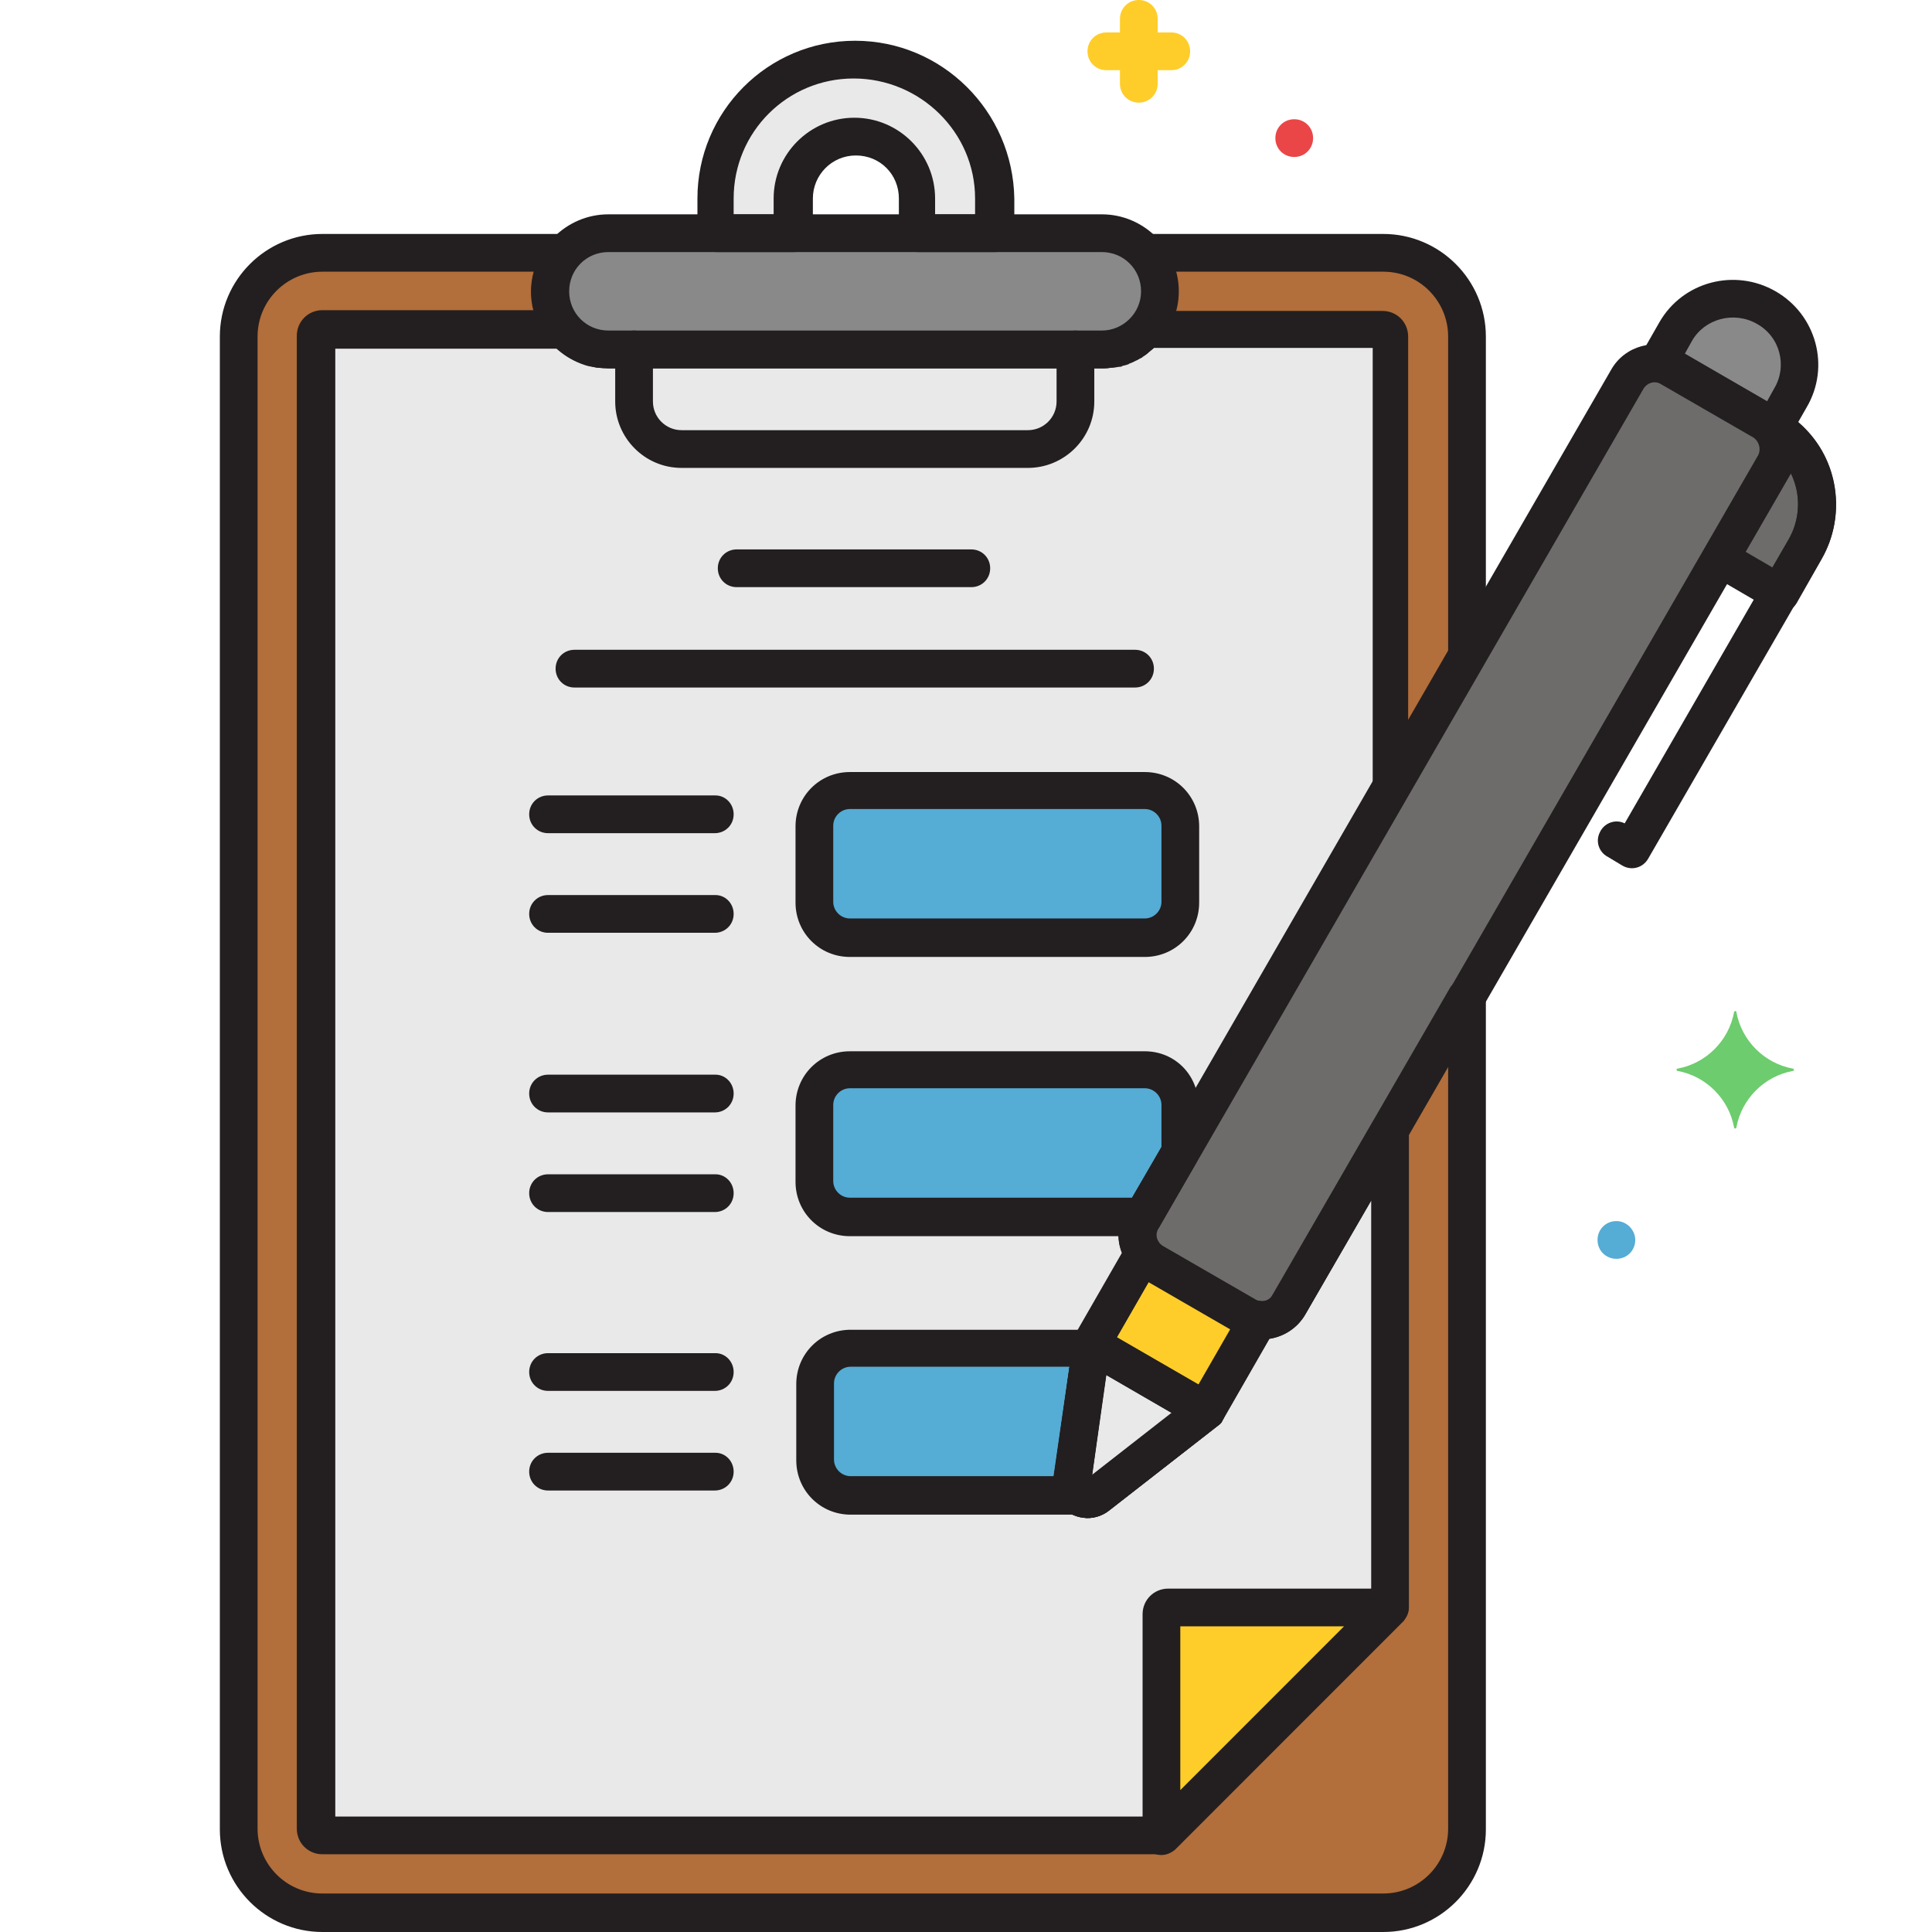 <svg xmlns="http://www.w3.org/2000/svg" xmlns:xlink="http://www.w3.org/1999/xlink" width="1080" zoomAndPan="magnify" viewBox="0 0 810 810" height="1080" preserveAspectRatio="xMidYMid meet" version="1.0"><path fill="#b26e3b" d="M 615.051 274.957 L 615.051 141.117 C 615.051 121.816 599.234 105.996 579.938 105.996 L 479.98 105.996 C 488.84 116.121 488.207 131.309 478.082 140.484 C 473.656 144.598 467.961 146.812 461.949 146.812 L 255.078 146.812 C 241.793 146.812 230.723 136.055 230.723 122.449 C 230.723 116.438 232.938 110.742 237.047 106.312 L 135.191 106.312 C 115.898 106.312 100.082 122.133 100.082 141.434 L 100.082 767.285 C 100.082 786.586 115.898 802.406 135.191 802.406 L 579.938 802.406 C 599.234 802.406 615.051 786.586 615.051 767.285 L 615.051 417.973 L 540.398 547.066 C 537.867 551.496 532.809 554.344 527.43 553.711 L 505.602 591.68 L 459.738 627.434 C 456.891 629.648 452.777 629.016 450.562 626.168 C 449.613 624.902 448.98 623.004 449.297 621.422 L 457.523 563.836 L 479.348 525.867 C 476.188 521.754 475.871 516.059 478.398 511.312 Z M 615.051 274.957 " fill-opacity="1" fill-rule="nonzero"/><path fill="#e9e9ea" d="M 582.785 330.961 L 582.785 141.117 C 582.785 139.535 581.52 138.586 579.938 138.27 L 479.98 138.27 C 479.348 138.902 478.715 139.535 478.082 140.168 C 477.449 140.801 476.816 141.117 476.184 141.75 C 475.555 142.066 474.922 142.699 474.289 143.016 L 473.973 143.332 C 473.34 143.648 472.707 143.965 472.074 144.281 C 472.074 144.281 471.758 144.281 471.758 144.598 C 471.125 144.914 470.492 145.23 469.859 145.23 C 469.543 145.23 469.543 145.23 469.227 145.547 C 468.594 145.863 467.961 145.863 467.328 146.18 C 467.012 146.18 467.012 146.18 466.695 146.496 C 466.062 146.496 465.43 146.812 464.797 146.812 C 464.48 146.812 464.48 146.812 464.164 146.812 C 463.215 146.812 462.582 146.812 461.633 146.812 L 255.078 146.812 C 254.129 146.812 253.496 146.812 252.547 146.812 C 252.23 146.812 252.23 146.812 251.914 146.812 C 251.281 146.812 250.648 146.496 250.016 146.496 C 249.699 146.496 249.699 146.496 249.383 146.18 C 248.75 146.18 248.121 145.863 247.488 145.547 C 247.172 145.547 247.172 145.547 246.855 145.23 C 246.223 144.914 245.59 144.914 244.957 144.598 C 244.957 144.598 244.641 144.598 244.641 144.281 C 244.008 143.965 243.375 143.648 242.742 143.332 L 242.426 143.016 C 241.793 142.699 241.16 142.066 240.527 141.75 C 239.895 141.434 239.262 140.801 238.629 140.168 C 237.996 139.535 237.363 138.902 237.047 138.27 L 135.191 138.27 C 133.613 138.27 132.664 139.535 132.348 141.117 L 132.348 766.969 C 132.348 768.551 133.613 769.5 135.191 769.816 L 486.941 769.816 L 582.785 673.945 L 582.785 474.293 L 540.715 547.383 C 538.184 551.812 533.121 554.66 527.746 554.027 L 505.918 591.996 L 460.055 627.75 C 457.207 629.965 453.094 629.332 450.879 626.484 C 449.93 625.219 449.297 623.32 449.613 621.738 L 457.84 564.152 L 479.664 526.184 C 476.5 522.07 476.184 516.375 478.715 511.629 Z M 582.785 330.961 " fill-opacity="1" fill-rule="nonzero"/><path fill="#55acd5" d="M 356.617 331.594 L 480.297 331.594 C 488.523 331.594 495.164 338.238 495.164 346.465 L 495.164 378.422 C 495.164 386.648 488.523 393.293 480.297 393.293 L 356.617 393.293 C 348.391 393.293 341.75 386.648 341.75 378.422 L 341.75 346.465 C 341.75 338.238 348.391 331.594 356.617 331.594 Z M 356.617 331.594 " fill-opacity="1" fill-rule="nonzero"/><path fill="#55acd5" d="M 479.98 448.664 L 356.301 448.664 C 348.074 448.664 341.434 455.309 341.434 463.535 L 341.434 495.492 C 341.434 503.719 348.074 510.363 356.301 510.363 L 479.031 510.363 L 494.531 483.469 L 494.531 463.852 C 494.848 455.309 488.207 448.664 479.98 448.664 Z M 479.98 448.664 " fill-opacity="1" fill-rule="nonzero"/><path fill="#55acd5" d="M 449.297 621.422 L 457.207 565.418 L 356.617 565.418 C 348.391 565.418 341.75 572.062 341.75 580.289 L 341.75 612.246 C 341.75 620.473 348.391 627.117 356.617 627.117 L 451.195 627.117 C 449.93 625.535 448.98 623.32 449.297 621.422 Z M 449.297 621.422 " fill-opacity="1" fill-rule="nonzero"/><path fill="#6d6c6b" d="M 478.715 511.312 L 682.109 159.152 C 685.906 152.824 693.812 150.609 700.141 154.406 L 739.047 176.871 C 745.375 180.668 747.586 188.578 743.793 194.906 L 540.398 547.066 C 536.602 553.395 528.695 555.609 522.367 551.812 L 483.461 529.348 C 477.133 525.867 474.922 517.641 478.715 511.312 Z M 478.715 511.312 " fill-opacity="1" fill-rule="nonzero"/><path fill="#898989" d="M 740.629 128.777 C 727.344 121.184 710.262 125.613 702.672 138.902 L 695.078 152.191 C 696.977 152.508 698.559 152.824 700.141 153.773 L 739.047 176.238 C 740.629 177.188 741.895 178.453 743.16 179.719 L 750.75 166.43 C 758.344 153.457 753.914 136.688 740.629 128.777 Z M 740.629 128.777 " fill-opacity="1" fill-rule="nonzero"/><path fill="#6d6c6b" d="M 750.117 184.148 L 721.016 234.141 L 746.008 248.695 L 756.445 230.344 C 765.617 215.156 762.77 196.172 750.117 184.148 Z M 750.117 184.148 " fill-opacity="1" fill-rule="nonzero"/><path fill="#e9e9ea" d="M 457.523 563.52 L 449.297 621.105 C 448.664 624.586 451.195 628.066 454.676 628.383 C 456.574 628.699 458.156 628.066 459.422 627.117 L 505.285 591.363 Z M 457.523 563.52 " fill-opacity="1" fill-rule="nonzero"/><path fill="#ffcd29" d="M 522.367 551.812 L 483.461 529.348 C 481.879 528.398 480.613 527.133 479.348 525.867 L 457.523 563.836 L 505.602 591.68 L 527.43 553.711 C 525.848 553.395 523.949 552.762 522.367 551.812 Z M 522.367 551.812 " fill-opacity="1" fill-rule="nonzero"/><path fill="#231f20" d="M 622.008 278.754 C 622.641 277.488 622.957 276.223 622.957 274.957 L 622.957 141.117 C 622.957 117.387 603.664 98.086 579.938 98.086 L 479.98 98.086 C 475.555 98.086 472.074 101.566 472.074 105.996 C 472.074 107.895 472.707 109.793 473.973 111.375 C 479.98 118.02 479.348 128.461 472.707 134.473 C 469.543 137.32 465.746 138.586 461.637 138.586 L 255.078 138.586 C 245.906 138.586 238.629 131.309 238.629 122.133 C 238.629 118.02 240.211 114.223 242.742 111.059 C 245.59 107.895 245.273 102.832 242.109 99.984 C 240.527 98.719 238.629 98.086 236.73 98.086 L 135.191 98.086 C 111.469 98.086 92.172 117.387 92.172 141.117 L 92.172 766.969 C 92.172 790.699 111.469 810 135.191 810 L 579.938 810 C 603.664 810 622.957 790.699 622.957 766.969 L 622.957 417.973 C 622.957 413.543 619.477 410.062 615.051 410.062 C 612.203 410.062 609.672 411.645 608.09 413.859 L 533.438 542.953 C 532.492 544.852 530.277 545.801 528.062 545.484 C 524.582 545.168 521.418 547.066 519.836 550.23 L 499.277 585.984 L 457.523 618.574 L 464.797 566.051 L 485.359 530.297 C 487.258 527.766 487.258 524.285 485.676 521.438 C 485.676 521.121 485.359 521.121 485.359 520.805 C 484.094 519.223 484.094 516.691 485.043 514.793 Z M 471.758 507.199 C 468.594 512.895 467.961 519.539 470.492 525.551 L 450.879 559.723 C 450.246 560.672 449.93 561.621 449.93 562.57 L 441.707 620.156 C 440.758 628.066 446.137 635.344 454.043 636.293 C 457.84 636.926 461.949 635.66 464.797 633.445 L 510.664 597.691 C 511.613 597.059 512.246 596.426 512.562 595.477 L 532.176 561.305 C 538.5 560.355 544.195 556.559 547.355 550.863 L 607.141 447.082 L 607.141 766.652 C 607.141 781.84 594.805 793.863 579.938 793.863 L 135.191 793.863 C 120.012 793.863 107.988 781.523 107.988 766.652 L 107.988 141.117 C 107.988 125.93 120.324 113.906 135.191 113.906 L 223.762 113.906 C 219.02 130.992 229.457 148.711 246.539 153.457 C 249.383 154.09 251.914 154.406 254.762 154.406 L 461.637 154.406 C 479.348 154.406 493.898 139.852 493.898 122.133 C 493.898 119.285 493.582 116.438 492.949 113.906 L 579.938 113.906 C 595.121 113.906 607.141 126.246 607.141 141.117 L 607.141 272.742 Z M 471.758 507.199 " fill-opacity="1" fill-rule="nonzero"/><path fill="#231f20" d="M 589.43 335.074 C 590.059 333.809 590.375 332.543 590.375 331.277 L 590.375 141.117 C 590.375 135.105 585.633 130.359 579.621 130.359 L 479.664 130.359 C 477.449 130.359 475.238 131.309 473.656 132.891 C 473.34 133.207 473.023 133.523 472.391 134.156 C 472.074 134.473 471.441 134.789 471.125 135.105 C 470.809 135.422 470.176 135.738 469.543 136.055 C 469.227 136.371 468.594 136.371 468.277 136.688 L 467.961 136.688 C 467.645 137.004 467.012 137.004 466.695 137.004 L 466.379 137.004 C 466.062 137.004 465.746 137.32 465.113 137.32 L 464.797 137.32 C 464.48 137.32 463.848 137.32 463.531 137.637 C 463.531 137.637 463.215 137.637 462.898 137.637 C 462.27 137.637 461.637 137.637 461.004 137.637 L 255.078 137.637 C 254.445 137.637 253.812 137.637 253.496 137.637 L 252.863 137.637 C 252.547 137.637 251.914 137.637 251.598 137.32 L 251.281 137.32 C 250.965 137.32 250.332 137.004 250.016 137.004 L 249.699 137.004 C 249.383 137.004 248.75 136.688 248.434 136.688 L 248.121 136.371 C 247.805 136.055 247.172 136.055 246.855 135.738 C 246.539 135.422 245.906 135.105 245.59 134.789 C 245.273 134.473 244.641 134.156 244.324 133.84 C 244.008 133.523 243.375 133.207 243.059 132.574 C 241.477 130.992 239.262 130.043 237.047 130.043 L 135.191 130.043 C 129.184 130.043 124.438 134.789 124.438 140.801 L 124.438 766.652 C 124.438 772.664 129.184 777.41 135.191 777.41 L 486.941 777.41 C 489.156 777.41 491.051 776.461 492.633 775.195 L 588.48 679.324 C 590.059 677.742 590.691 675.844 590.691 673.629 L 590.691 473.977 C 590.691 469.547 587.215 466.066 582.785 466.066 C 579.938 466.066 577.406 467.648 575.824 469.863 L 533.754 542.953 C 532.809 544.852 530.594 545.801 528.379 545.484 C 524.898 545.168 521.734 547.066 520.152 550.23 L 499.594 585.984 L 457.84 618.574 L 465.113 566.051 L 485.676 530.297 C 487.574 527.766 487.574 524.285 485.992 521.438 C 485.992 521.121 485.676 521.121 485.676 520.805 C 484.41 519.223 484.41 516.691 485.359 514.793 Z M 471.758 507.199 C 468.594 512.895 467.961 519.539 470.492 525.551 L 450.879 559.723 C 450.246 560.672 449.93 561.621 449.93 562.57 L 441.707 620.156 C 440.758 628.066 446.137 635.344 454.043 636.293 C 457.84 636.926 461.949 635.66 464.797 633.445 L 510.664 597.691 C 511.613 597.059 512.246 596.426 512.562 595.477 L 532.176 561.305 C 538.5 560.355 544.195 556.559 547.355 550.863 L 574.879 503.402 L 574.879 670.465 L 483.777 761.59 L 140.57 761.59 L 140.57 146.18 L 233.887 146.18 C 234.516 146.812 235.465 147.445 236.098 148.078 C 236.73 148.711 237.68 149.344 238.629 149.66 L 238.945 149.977 C 239.578 150.293 240.527 150.926 241.477 151.242 L 242.109 151.559 C 242.742 151.875 243.691 152.191 244.641 152.508 L 245.273 152.824 C 245.906 153.141 246.855 153.141 247.805 153.457 C 248.121 153.457 248.434 153.457 248.75 153.773 C 249.699 154.09 250.332 154.09 251.281 154.09 C 251.598 154.09 251.914 154.09 252.23 154.09 C 253.496 154.09 254.445 154.406 255.711 154.406 L 462.582 154.406 C 463.848 154.406 464.797 154.406 466.062 154.09 C 466.379 154.09 466.695 154.09 467.012 154.09 C 467.961 154.09 468.594 153.773 469.543 153.773 C 469.859 153.773 470.176 153.773 470.492 153.457 C 471.441 153.141 472.074 153.141 472.707 152.824 C 473.023 152.824 473.023 152.824 473.34 152.508 C 474.289 152.191 474.922 151.875 475.555 151.559 L 476.184 151.242 C 477.133 150.926 477.766 150.293 478.715 149.977 L 479.031 149.66 C 479.98 149.027 480.613 148.711 481.562 147.762 C 482.195 147.129 483.145 146.496 483.777 145.863 L 575.512 145.863 L 575.512 329.062 Z M 471.758 507.199 " fill-opacity="1" fill-rule="nonzero"/><path fill="#ffcd29" d="M 489.473 673.945 C 487.891 673.945 486.941 675.211 486.625 676.793 L 486.625 769.816 L 582.785 673.945 Z M 489.473 673.945 " fill-opacity="1" fill-rule="nonzero"/><path fill="#e9e9ea" d="M 358.516 24.996 C 326.25 24.996 300.312 51.258 300.312 83.215 L 300.312 97.77 L 332.895 97.77 L 332.895 83.215 C 332.895 68.977 344.598 57.27 358.832 57.27 C 373.066 57.27 384.77 68.977 384.77 83.215 L 384.77 97.77 L 417.352 97.77 L 417.352 83.215 C 416.719 50.941 390.465 24.996 358.516 24.996 Z M 358.516 24.996 " fill-opacity="1" fill-rule="nonzero"/><path fill="#898989" d="M 461.949 97.77 L 255.078 97.77 C 241.793 97.77 230.723 108.527 230.723 122.133 C 230.723 135.738 241.477 146.496 255.078 146.496 L 461.949 146.496 C 475.238 146.496 486.309 135.738 486.309 122.133 C 486.309 108.527 475.238 97.77 461.949 97.77 Z M 461.949 97.77 " fill-opacity="1" fill-rule="nonzero"/><path fill="#55acd5" d="M 677.68 511.945 C 673.254 511.945 669.773 515.426 669.773 519.855 C 669.773 524.285 673.254 527.766 677.68 527.766 C 682.109 527.766 685.59 524.285 685.59 519.855 C 685.59 515.742 682.109 511.945 677.68 511.945 Z M 677.68 511.945 " fill-opacity="1" fill-rule="nonzero"/><path fill="#ea4647" d="M 542.613 49.992 C 538.184 49.992 534.703 53.473 534.703 57.902 C 534.703 62.332 538.184 65.812 542.613 65.812 C 547.043 65.812 550.52 62.332 550.52 57.902 C 550.52 53.473 547.043 49.992 542.613 49.992 Z M 542.613 49.992 " fill-opacity="1" fill-rule="nonzero"/><path fill="#6dcc6d" d="M 751.699 448.031 C 739.68 445.816 730.191 436.324 727.977 424.301 C 727.977 423.984 727.66 423.668 727.344 423.984 C 727.027 423.984 727.027 424.301 727.027 424.301 C 724.812 436.324 715.324 445.816 703.305 448.031 C 702.988 448.031 702.672 448.348 702.988 448.664 C 702.988 448.98 703.305 448.98 703.305 448.98 C 715.324 451.195 724.812 460.688 727.027 472.711 C 727.027 473.027 727.344 473.344 727.66 473.027 C 727.977 473.027 727.977 472.711 727.977 472.711 C 730.191 460.688 739.68 451.195 751.699 448.98 C 752.016 448.98 752.332 448.664 752.016 448.348 C 752.016 448.348 752.016 448.031 751.699 448.031 Z M 751.699 448.031 " fill-opacity="1" fill-rule="nonzero"/><path fill="#ffcd29" d="M 491.051 13.605 L 485.359 13.605 L 485.359 7.91 C 485.359 3.48 481.879 0 477.449 0 C 473.023 0 469.543 3.48 469.543 7.91 L 469.543 13.605 L 463.848 13.605 C 459.422 13.605 455.941 17.086 455.941 21.516 C 455.941 25.945 459.422 29.426 463.848 29.426 L 469.543 29.426 L 469.543 35.121 C 469.543 39.551 473.023 43.031 477.449 43.031 C 481.879 43.031 485.359 39.551 485.359 35.121 L 485.359 29.426 L 491.051 29.426 C 495.48 29.426 498.961 25.945 498.961 21.516 C 498.961 17.086 495.48 13.605 491.051 13.605 Z M 491.051 13.605 " fill-opacity="1" fill-rule="nonzero"/><path fill="#231f20" d="M 590.059 670.781 C 588.797 667.934 585.949 666.035 582.785 666.035 L 489.789 666.035 C 483.777 666.035 479.031 670.781 479.031 676.793 L 479.031 769.816 C 479.031 774.246 482.512 777.727 486.941 777.727 C 489.156 777.727 491.051 776.777 492.633 775.512 L 588.48 679.641 C 590.375 677.109 591.324 673.629 590.059 670.781 Z M 494.848 750.516 L 494.848 681.855 L 563.488 681.855 Z M 494.848 750.516 " fill-opacity="1" fill-rule="nonzero"/><path fill="#231f20" d="M 461.949 89.859 L 255.078 89.859 C 237.363 89.859 222.812 104.414 222.812 122.133 C 222.812 139.852 237.363 154.406 255.078 154.406 L 461.949 154.406 C 479.664 154.406 494.215 139.852 494.215 122.133 C 494.215 104.414 479.664 89.859 461.949 89.859 Z M 461.949 138.586 L 255.078 138.586 C 245.906 138.586 238.629 131.309 238.629 122.133 C 238.629 112.957 245.906 105.68 255.078 105.68 L 461.949 105.68 C 471.125 105.68 478.398 112.957 478.398 122.133 C 478.398 131.309 470.809 138.586 461.949 138.586 Z M 461.949 138.586 " fill-opacity="1" fill-rule="nonzero"/><path fill="#231f20" d="M 358.516 17.086 C 321.82 17.086 292.402 46.828 292.402 83.215 L 292.402 97.77 C 292.402 102.199 295.883 105.68 300.312 105.68 L 332.895 105.68 C 337.32 105.68 340.801 102.199 340.801 97.77 L 340.801 83.215 C 340.801 73.406 348.707 65.18 358.832 65.18 C 368.953 65.18 376.859 73.09 376.859 83.215 L 376.859 97.77 C 376.859 102.199 380.34 105.68 384.77 105.68 L 417.352 105.68 C 421.777 105.68 425.258 102.199 425.258 97.77 L 425.258 83.215 C 424.625 46.512 394.891 17.086 358.516 17.086 Z M 408.809 89.859 L 392.043 89.859 L 392.043 83.215 C 392.043 64.547 376.859 49.359 358.199 49.359 C 339.535 49.359 324.352 64.547 324.352 83.215 L 324.352 89.859 L 307.586 89.859 L 307.586 83.215 C 307.586 55.371 330.047 32.906 357.883 32.906 C 385.719 32.906 408.809 55.371 408.809 83.215 Z M 408.809 89.859 " fill-opacity="1" fill-rule="nonzero"/><path fill="#231f20" d="M 450.879 138.586 C 446.453 138.586 442.973 142.066 442.973 146.496 L 442.973 168.328 C 442.973 174.973 437.594 180.352 430.953 180.352 L 285.762 180.352 C 279.117 180.352 273.742 174.973 273.742 168.328 L 273.742 146.496 C 273.742 142.066 270.262 138.586 265.832 138.586 C 261.406 138.586 257.926 142.066 257.926 146.496 L 257.926 168.328 C 257.926 183.516 270.262 196.172 285.762 196.172 L 430.953 196.172 C 446.137 196.172 458.789 183.832 458.789 168.328 L 458.789 146.496 C 458.789 142.066 455.309 138.586 450.879 138.586 Z M 450.879 138.586 " fill-opacity="1" fill-rule="nonzero"/><path fill="#231f20" d="M 407.227 230.344 L 308.852 230.344 C 304.426 230.344 300.945 233.824 300.945 238.254 C 300.945 242.684 304.426 246.164 308.852 246.164 L 407.227 246.164 C 411.656 246.164 415.137 242.684 415.137 238.254 C 415.137 233.824 411.656 230.344 407.227 230.344 Z M 407.227 230.344 " fill-opacity="1" fill-rule="nonzero"/><path fill="#231f20" d="M 475.871 272.426 L 240.844 272.426 C 236.414 272.426 232.938 275.906 232.938 280.336 C 232.938 284.766 236.414 288.246 240.844 288.246 L 475.871 288.246 C 480.297 288.246 483.777 284.766 483.777 280.336 C 483.777 275.906 480.297 272.426 475.871 272.426 Z M 475.871 272.426 " fill-opacity="1" fill-rule="nonzero"/><path fill="#231f20" d="M 299.996 333.492 L 229.773 333.492 C 225.344 333.492 221.863 336.973 221.863 341.402 C 221.863 345.832 225.344 349.312 229.773 349.312 L 299.68 349.312 C 304.109 349.312 307.586 345.832 307.586 341.402 C 307.586 336.973 304.109 333.492 299.996 333.492 Z M 299.996 333.492 " fill-opacity="1" fill-rule="nonzero"/><path fill="#231f20" d="M 299.996 375.258 L 229.773 375.258 C 225.344 375.258 221.863 378.738 221.863 383.168 C 221.863 387.598 225.344 391.078 229.773 391.078 L 299.68 391.078 C 304.109 391.078 307.586 387.598 307.586 383.168 C 307.586 378.738 304.109 375.258 299.996 375.258 Z M 299.996 375.258 " fill-opacity="1" fill-rule="nonzero"/><path fill="#231f20" d="M 299.996 450.562 L 229.773 450.562 C 225.344 450.562 221.863 454.043 221.863 458.473 C 221.863 462.902 225.344 466.383 229.773 466.383 L 299.68 466.383 C 304.109 466.383 307.586 462.902 307.586 458.473 C 307.586 454.043 304.109 450.562 299.996 450.562 Z M 299.996 450.562 " fill-opacity="1" fill-rule="nonzero"/><path fill="#231f20" d="M 299.996 492.328 L 229.773 492.328 C 225.344 492.328 221.863 495.809 221.863 500.238 C 221.863 504.668 225.344 508.148 229.773 508.148 L 299.68 508.148 C 304.109 508.148 307.586 504.668 307.586 500.238 C 307.586 495.809 304.109 492.328 299.996 492.328 Z M 299.996 492.328 " fill-opacity="1" fill-rule="nonzero"/><path fill="#231f20" d="M 299.996 567.316 L 229.773 567.316 C 225.344 567.316 221.863 570.797 221.863 575.227 C 221.863 579.656 225.344 583.137 229.773 583.137 L 299.68 583.137 C 304.109 583.137 307.586 579.656 307.586 575.227 C 307.586 570.797 304.109 567.316 299.996 567.316 Z M 299.996 567.316 " fill-opacity="1" fill-rule="nonzero"/><path fill="#231f20" d="M 299.996 609.082 L 229.773 609.082 C 225.344 609.082 221.863 612.562 221.863 616.992 C 221.863 621.422 225.344 624.902 229.773 624.902 L 299.68 624.902 C 304.109 624.902 307.586 621.422 307.586 616.992 C 307.586 612.562 304.109 609.082 299.996 609.082 Z M 299.996 609.082 " fill-opacity="1" fill-rule="nonzero"/><path fill="#231f20" d="M 479.98 323.684 L 356.301 323.684 C 343.648 323.684 333.527 333.809 333.527 346.465 L 333.527 378.422 C 333.527 391.078 343.648 401.203 356.301 401.203 L 479.98 401.203 C 492.633 401.203 502.758 391.078 502.758 378.422 L 502.758 346.465 C 502.758 333.809 492.633 323.684 479.98 323.684 Z M 486.941 378.105 C 486.941 381.902 483.777 385.066 479.98 385.066 L 356.301 385.066 C 352.504 385.066 349.34 381.902 349.34 378.105 L 349.34 346.148 C 349.34 342.352 352.504 339.188 356.301 339.188 L 479.98 339.188 C 483.777 339.188 486.941 342.352 486.941 346.148 Z M 486.941 378.105 " fill-opacity="1" fill-rule="nonzero"/><path fill="#231f20" d="M 509.715 584.719 L 461.637 556.875 C 457.84 554.66 453.094 555.926 450.879 559.723 C 450.246 560.672 449.93 561.621 449.93 562.57 L 441.707 620.156 C 440.441 628.066 446.137 635.344 454.043 636.293 C 457.84 636.926 461.949 635.66 464.797 633.445 L 510.664 597.691 C 514.145 594.844 514.777 590.098 511.93 586.617 C 511.297 585.668 510.664 585.035 509.715 584.719 Z M 457.84 618.891 L 463.848 576.492 L 491.684 592.629 Z M 457.84 618.891 " fill-opacity="1" fill-rule="nonzero"/><path fill="#231f20" d="M 752.965 182.566 C 751.383 177.188 747.902 172.441 743.16 169.594 L 704.25 147.129 C 694.129 141.434 681.16 144.914 675.465 155.039 L 472.074 507.199 C 466.379 517.324 469.859 530.297 479.664 535.992 L 518.574 558.457 C 528.695 564.152 541.664 560.672 547.355 550.863 L 750.75 198.703 C 753.598 193.957 754.23 187.945 752.965 182.566 Z M 737.148 190.793 L 533.754 542.953 C 532.176 545.484 529.012 546.434 526.48 544.852 L 487.574 522.387 C 485.043 520.805 484.094 517.641 485.676 515.109 L 689.07 162.949 C 690.648 160.418 693.812 159.469 696.344 161.051 L 735.25 183.516 C 737.465 185.098 738.414 188.262 737.148 190.793 Z M 737.148 190.793 " fill-opacity="1" fill-rule="nonzero"/><path fill="#231f20" d="M 744.426 122.133 C 727.344 112.324 705.516 118.02 695.711 135.105 L 688.121 148.395 C 685.906 152.191 687.172 156.938 690.965 159.152 C 691.914 159.785 692.863 160.102 694.129 160.102 C 694.762 160.102 695.711 160.418 696.344 160.734 L 735.25 183.199 C 735.883 183.516 736.516 184.148 736.832 184.781 C 738.414 186.68 740.629 187.945 743.16 187.945 C 743.16 187.945 743.477 187.945 743.477 187.945 C 746.008 187.945 748.535 186.363 749.801 184.148 L 757.395 170.859 C 767.516 153.773 761.504 131.941 744.426 122.133 Z M 743.793 162.949 L 740.629 168.645 L 706.148 148.711 L 709.312 143.016 C 714.691 133.523 727.027 130.359 736.516 135.738 C 746.324 141.117 749.484 153.457 743.793 162.949 Z M 743.793 162.949 " fill-opacity="1" fill-rule="nonzero"/><path fill="#231f20" d="M 768.148 199.652 C 764.984 187.945 757.395 178.137 746.953 171.809 L 699.508 144.281 C 695.711 142.066 690.965 143.332 688.754 147.129 C 686.539 150.926 687.805 155.672 691.598 157.887 L 739.047 185.414 C 753.281 193.641 758.027 211.992 749.801 226.23 L 681.16 345.199 C 677.363 343.301 672.621 344.883 670.723 348.996 C 668.824 352.793 670.406 357.223 673.887 359.121 L 680.211 362.918 C 684.008 365.133 688.754 363.867 690.965 360.07 L 763.719 234.141 C 769.73 224.016 771.312 211.359 768.148 199.652 Z M 768.148 199.652 " fill-opacity="1" fill-rule="nonzero"/><path fill="#231f20" d="M 755.496 178.453 C 752.332 175.605 747.27 175.605 744.426 178.77 C 744.109 179.086 743.793 179.719 743.477 180.352 L 714.691 230.344 C 712.477 234.141 713.742 238.887 717.539 241.102 L 742.527 255.656 C 746.324 257.871 751.066 256.605 753.281 252.809 L 763.719 234.457 C 774.16 216.105 770.996 192.691 755.496 178.453 Z M 749.801 226.547 L 743.16 237.938 L 731.773 231.293 L 750.75 198.387 C 755.18 207.246 754.863 218.004 749.801 226.547 Z M 749.801 226.547 " fill-opacity="1" fill-rule="nonzero"/><path fill="#231f20" d="M 534.703 549.914 C 533.438 547.383 531.227 545.801 528.379 545.484 C 527.746 545.484 526.797 545.168 526.164 544.852 L 487.258 522.387 C 486.625 522.07 485.992 521.438 485.676 520.805 C 483.145 517.324 478.082 516.691 474.605 519.223 C 473.656 519.855 473.023 520.805 472.391 521.754 L 450.562 559.723 C 448.348 563.52 449.613 568.266 453.41 570.48 L 501.492 598.324 C 505.285 600.539 510.031 599.273 512.246 595.477 L 534.07 557.508 C 535.652 555.293 535.969 552.445 534.703 549.914 Z M 502.758 580.605 L 468.277 560.672 L 481.562 537.574 L 516.043 557.508 Z M 502.758 580.605 " fill-opacity="1" fill-rule="nonzero"/><path fill="#231f20" d="M 479.98 440.754 L 356.301 440.754 C 343.648 440.754 333.527 450.879 333.527 463.535 L 333.527 495.492 C 333.527 508.148 343.648 518.273 356.301 518.273 L 479.031 518.273 C 481.879 518.273 484.41 516.691 485.992 514.477 L 501.492 487.582 C 502.125 486.316 502.441 485.051 502.441 483.785 L 502.441 464.168 C 502.758 450.879 492.633 440.754 479.98 440.754 Z M 486.941 480.938 L 474.605 502.137 L 356.301 502.137 C 352.504 502.137 349.34 498.973 349.34 495.176 L 349.34 463.219 C 349.34 459.422 352.504 456.258 356.301 456.258 L 479.98 456.258 C 483.777 456.258 486.941 459.422 486.941 463.219 Z M 486.941 480.938 " fill-opacity="1" fill-rule="nonzero"/><path fill="#231f20" d="M 463.215 560.355 C 461.637 558.773 459.422 557.508 457.207 557.508 L 356.617 557.508 C 343.965 557.508 333.84 567.633 333.84 580.289 L 333.84 612.246 C 333.84 624.902 343.965 635.027 356.617 635.027 L 451.195 635.027 C 455.625 635.027 459.105 631.547 459.105 627.117 C 459.105 625.219 458.473 623.32 457.207 622.055 L 465.113 567 C 465.43 564.152 464.797 561.938 463.215 560.355 Z M 441.707 618.891 L 356.617 618.891 C 352.82 618.891 349.656 615.727 349.656 611.93 L 349.656 579.973 C 349.656 576.176 352.82 573.012 356.617 573.012 L 448.348 573.012 Z M 441.707 618.891 " fill-opacity="1" fill-rule="nonzero"/></svg>